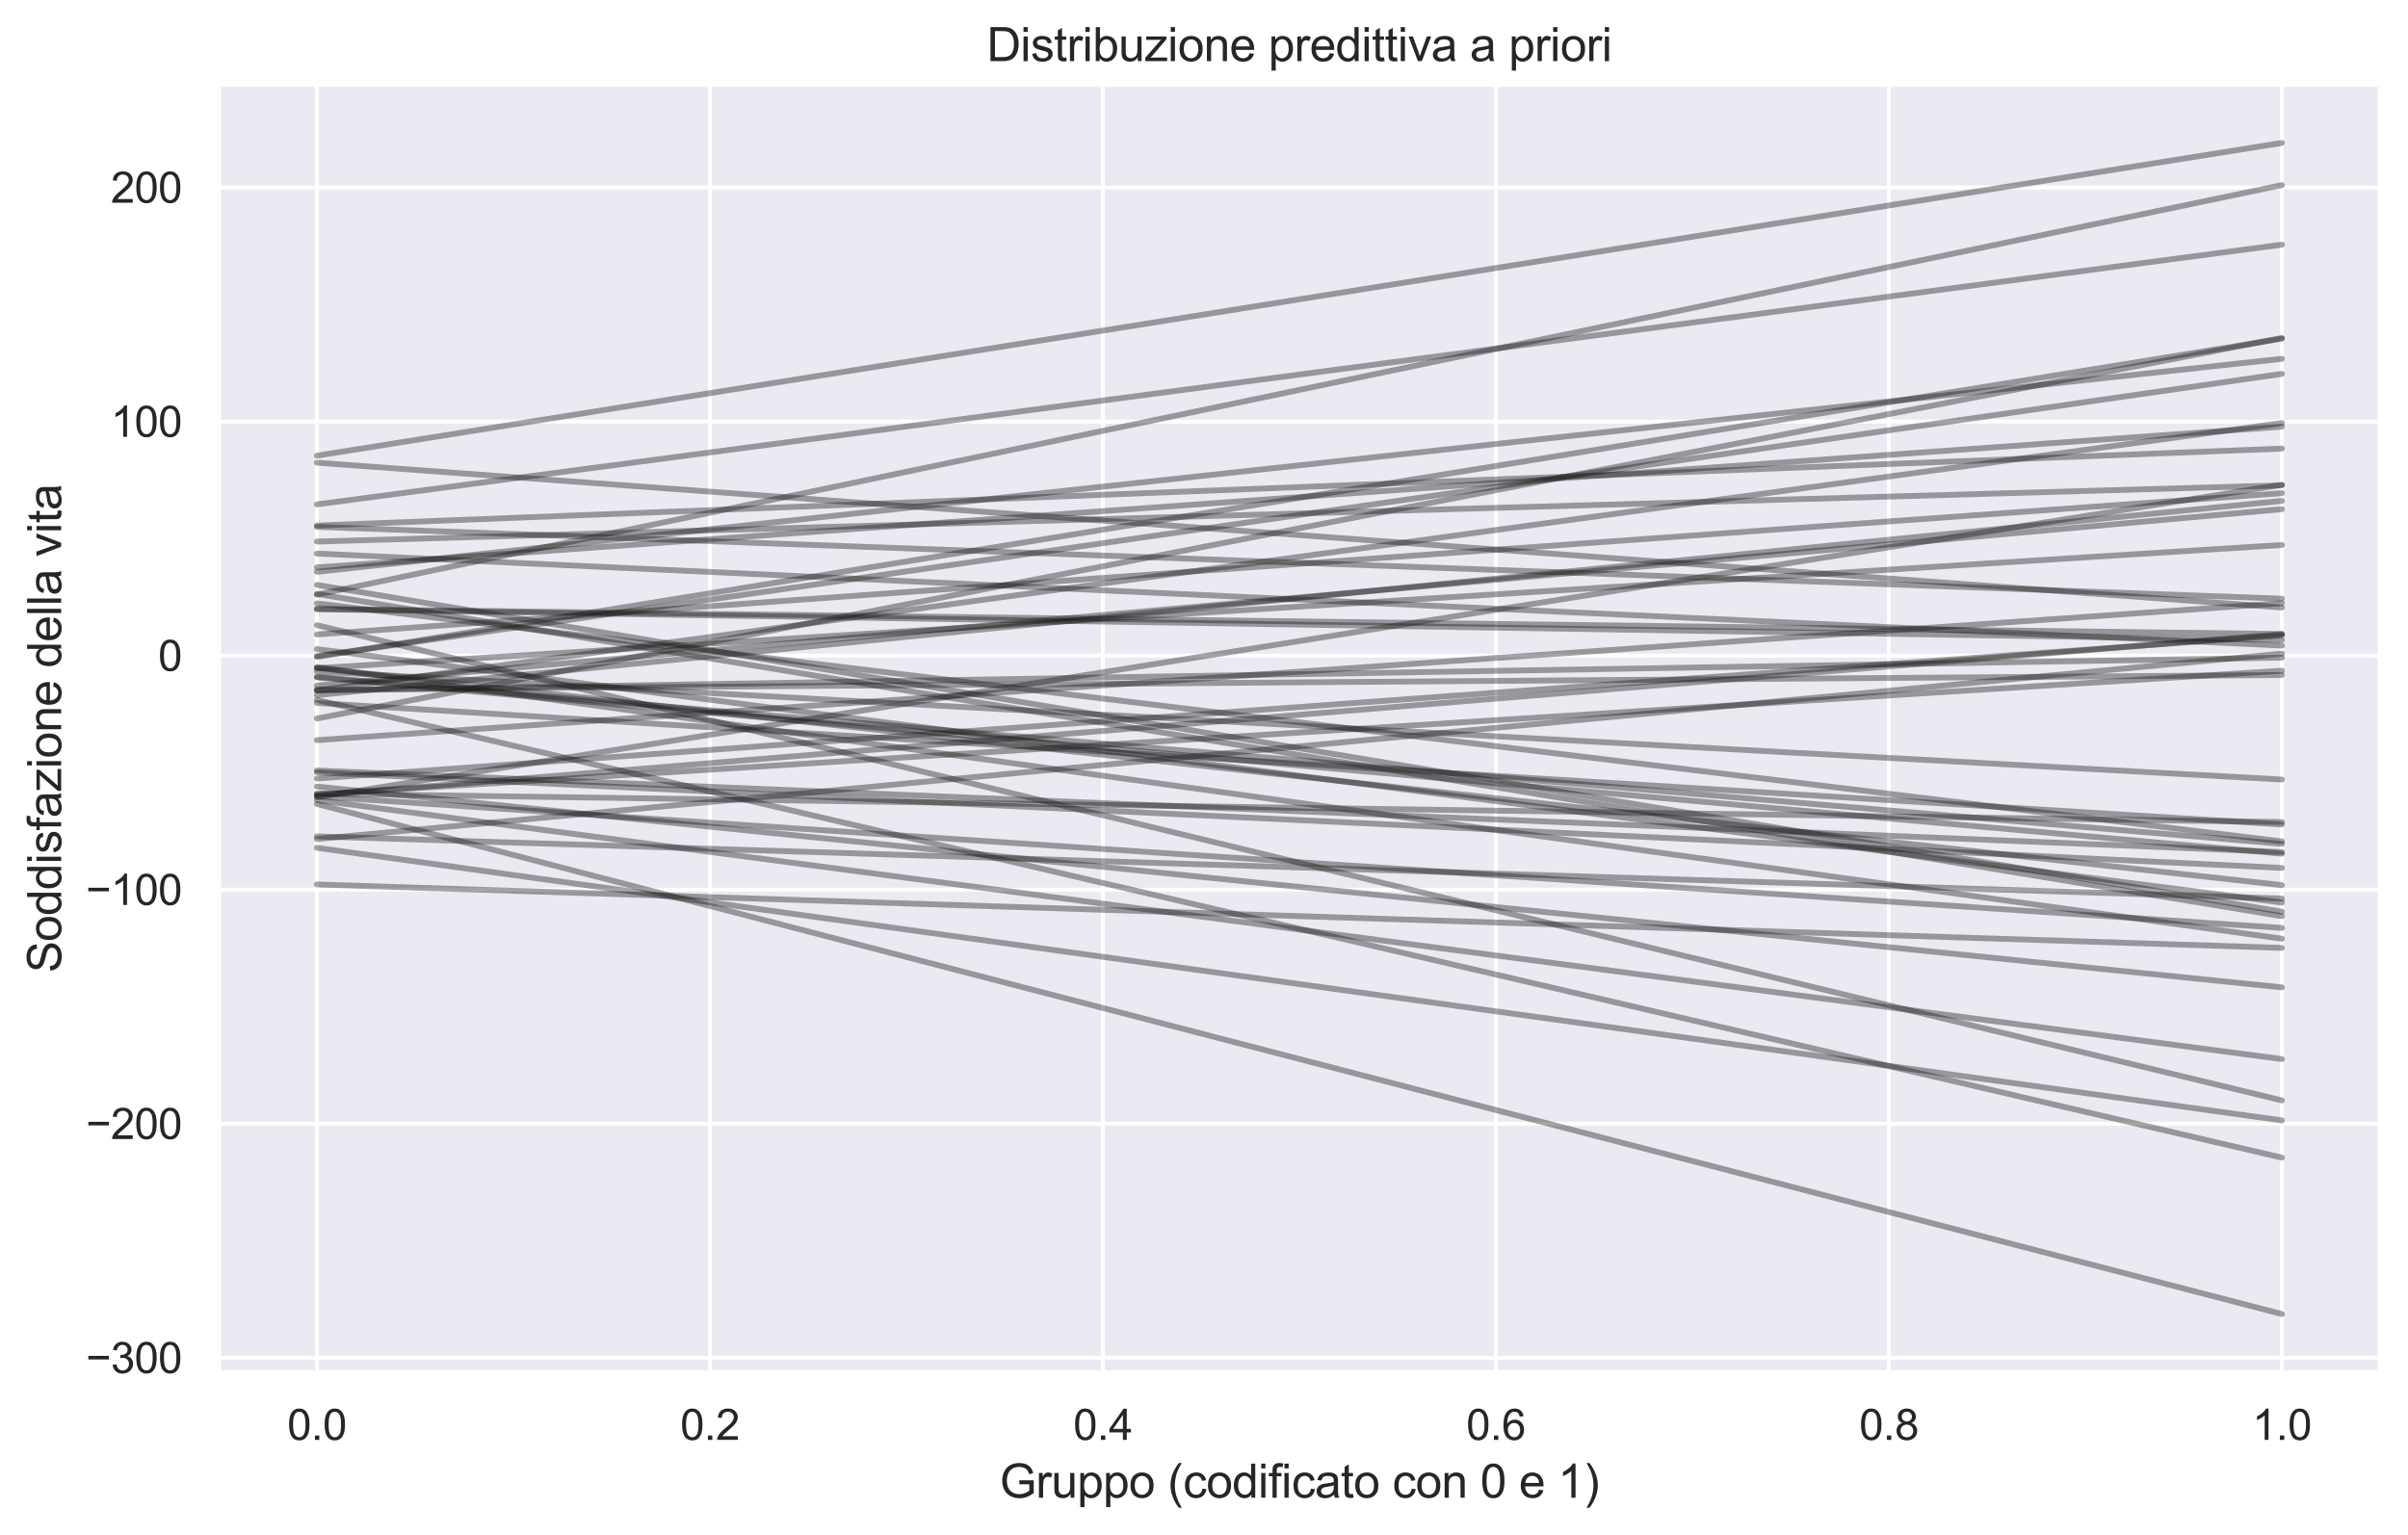 <?xml version="1.0" encoding="utf-8" standalone="no"?>
<!DOCTYPE svg PUBLIC "-//W3C//DTD SVG 1.1//EN"
  "http://www.w3.org/Graphics/SVG/1.1/DTD/svg11.dtd">
<svg xmlns:xlink="http://www.w3.org/1999/xlink" width="621.65pt" height="396.45pt" viewBox="0 0 621.65 396.45" xmlns="http://www.w3.org/2000/svg" version="1.1">
 <defs>
  <style type="text/css">*{stroke-linejoin: round; stroke-linecap: butt}</style>
 </defs>
 <g id="figure_1">
  <g id="patch_1">
   <path d="M 0 396.45 
L 621.65 396.45 
L 621.65 0 
L 0 0 
z
" style="fill: #ffffff"/>
  </g>
  <g id="axes_1">
   <g id="patch_2">
    <path d="M 56.45 354.429 
L 614.45 354.429 
L 614.45 21.789 
L 56.45 21.789 
z
" style="fill: #eaeaf2"/>
   </g>
   <g id="matplotlib.axis_1">
    <g id="xtick_1">
     <g id="line2d_1">
      <path d="M 81.814 354.429 
L 81.814 21.789 
" clip-path="url(#p43d6c608af)" style="fill: none; stroke: #ffffff; stroke-linecap: round"/>
     </g>
     <g id="text_1">
      <!-- 0.0 -->
      <g style="fill: #262626" transform="translate(74.169 371.803) scale(0.11 -0.11)">
       <defs>
        <path id="ArialMT-30" d="M 266 2259 
Q 266 3072 433 3567 
Q 600 4063 929 4331 
Q 1259 4600 1759 4600 
Q 2128 4600 2406 4451 
Q 2684 4303 2865 4023 
Q 3047 3744 3150 3342 
Q 3253 2941 3253 2259 
Q 3253 1453 3087 958 
Q 2922 463 2592 192 
Q 2263 -78 1759 -78 
Q 1097 -78 719 397 
Q 266 969 266 2259 
z
M 844 2259 
Q 844 1131 1108 757 
Q 1372 384 1759 384 
Q 2147 384 2411 759 
Q 2675 1134 2675 2259 
Q 2675 3391 2411 3762 
Q 2147 4134 1753 4134 
Q 1366 4134 1134 3806 
Q 844 3388 844 2259 
z
" transform="scale(0.016)"/>
        <path id="ArialMT-2e" d="M 581 0 
L 581 641 
L 1222 641 
L 1222 0 
L 581 0 
z
" transform="scale(0.016)"/>
       </defs>
       <use xlink:href="#ArialMT-30"/>
       <use xlink:href="#ArialMT-2e" x="55.615"/>
       <use xlink:href="#ArialMT-30" x="83.398"/>
      </g>
     </g>
    </g>
    <g id="xtick_2">
     <g id="line2d_2">
      <path d="M 183.268 354.429 
L 183.268 21.789 
" clip-path="url(#p43d6c608af)" style="fill: none; stroke: #ffffff; stroke-linecap: round"/>
     </g>
     <g id="text_2">
      <!-- 0.2 -->
      <g style="fill: #262626" transform="translate(175.623 371.803) scale(0.11 -0.11)">
       <defs>
        <path id="ArialMT-32" d="M 3222 541 
L 3222 0 
L 194 0 
Q 188 203 259 391 
Q 375 700 629 1000 
Q 884 1300 1366 1694 
Q 2113 2306 2375 2664 
Q 2638 3022 2638 3341 
Q 2638 3675 2398 3904 
Q 2159 4134 1775 4134 
Q 1369 4134 1125 3890 
Q 881 3647 878 3216 
L 300 3275 
Q 359 3922 746 4261 
Q 1134 4600 1788 4600 
Q 2447 4600 2831 4234 
Q 3216 3869 3216 3328 
Q 3216 3053 3103 2787 
Q 2991 2522 2730 2228 
Q 2469 1934 1863 1422 
Q 1356 997 1212 845 
Q 1069 694 975 541 
L 3222 541 
z
" transform="scale(0.016)"/>
       </defs>
       <use xlink:href="#ArialMT-30"/>
       <use xlink:href="#ArialMT-2e" x="55.615"/>
       <use xlink:href="#ArialMT-32" x="83.398"/>
      </g>
     </g>
    </g>
    <g id="xtick_3">
     <g id="line2d_3">
      <path d="M 284.723 354.429 
L 284.723 21.789 
" clip-path="url(#p43d6c608af)" style="fill: none; stroke: #ffffff; stroke-linecap: round"/>
     </g>
     <g id="text_3">
      <!-- 0.4 -->
      <g style="fill: #262626" transform="translate(277.078 371.803) scale(0.11 -0.11)">
       <defs>
        <path id="ArialMT-34" d="M 2069 0 
L 2069 1097 
L 81 1097 
L 81 1613 
L 2172 4581 
L 2631 4581 
L 2631 1613 
L 3250 1613 
L 3250 1097 
L 2631 1097 
L 2631 0 
L 2069 0 
z
M 2069 1613 
L 2069 3678 
L 634 1613 
L 2069 1613 
z
" transform="scale(0.016)"/>
       </defs>
       <use xlink:href="#ArialMT-30"/>
       <use xlink:href="#ArialMT-2e" x="55.615"/>
       <use xlink:href="#ArialMT-34" x="83.398"/>
      </g>
     </g>
    </g>
    <g id="xtick_4">
     <g id="line2d_4">
      <path d="M 386.177 354.429 
L 386.177 21.789 
" clip-path="url(#p43d6c608af)" style="fill: none; stroke: #ffffff; stroke-linecap: round"/>
     </g>
     <g id="text_4">
      <!-- 0.6 -->
      <g style="fill: #262626" transform="translate(378.532 371.803) scale(0.11 -0.11)">
       <defs>
        <path id="ArialMT-36" d="M 3184 3459 
L 2625 3416 
Q 2550 3747 2413 3897 
Q 2184 4138 1850 4138 
Q 1581 4138 1378 3988 
Q 1113 3794 959 3422 
Q 806 3050 800 2363 
Q 1003 2672 1297 2822 
Q 1591 2972 1913 2972 
Q 2475 2972 2870 2558 
Q 3266 2144 3266 1488 
Q 3266 1056 3080 686 
Q 2894 316 2569 119 
Q 2244 -78 1831 -78 
Q 1128 -78 684 439 
Q 241 956 241 2144 
Q 241 3472 731 4075 
Q 1159 4600 1884 4600 
Q 2425 4600 2770 4297 
Q 3116 3994 3184 3459 
z
M 888 1484 
Q 888 1194 1011 928 
Q 1134 663 1356 523 
Q 1578 384 1822 384 
Q 2178 384 2434 671 
Q 2691 959 2691 1453 
Q 2691 1928 2437 2201 
Q 2184 2475 1800 2475 
Q 1419 2475 1153 2201 
Q 888 1928 888 1484 
z
" transform="scale(0.016)"/>
       </defs>
       <use xlink:href="#ArialMT-30"/>
       <use xlink:href="#ArialMT-2e" x="55.615"/>
       <use xlink:href="#ArialMT-36" x="83.398"/>
      </g>
     </g>
    </g>
    <g id="xtick_5">
     <g id="line2d_5">
      <path d="M 487.632 354.429 
L 487.632 21.789 
" clip-path="url(#p43d6c608af)" style="fill: none; stroke: #ffffff; stroke-linecap: round"/>
     </g>
     <g id="text_5">
      <!-- 0.8 -->
      <g style="fill: #262626" transform="translate(479.987 371.803) scale(0.11 -0.11)">
       <defs>
        <path id="ArialMT-38" d="M 1131 2484 
Q 781 2613 612 2850 
Q 444 3088 444 3419 
Q 444 3919 803 4259 
Q 1163 4600 1759 4600 
Q 2359 4600 2725 4251 
Q 3091 3903 3091 3403 
Q 3091 3084 2923 2848 
Q 2756 2613 2416 2484 
Q 2838 2347 3058 2040 
Q 3278 1734 3278 1309 
Q 3278 722 2862 322 
Q 2447 -78 1769 -78 
Q 1091 -78 675 323 
Q 259 725 259 1325 
Q 259 1772 486 2073 
Q 713 2375 1131 2484 
z
M 1019 3438 
Q 1019 3113 1228 2906 
Q 1438 2700 1772 2700 
Q 2097 2700 2305 2904 
Q 2513 3109 2513 3406 
Q 2513 3716 2298 3927 
Q 2084 4138 1766 4138 
Q 1444 4138 1231 3931 
Q 1019 3725 1019 3438 
z
M 838 1322 
Q 838 1081 952 856 
Q 1066 631 1291 507 
Q 1516 384 1775 384 
Q 2178 384 2440 643 
Q 2703 903 2703 1303 
Q 2703 1709 2433 1975 
Q 2163 2241 1756 2241 
Q 1359 2241 1098 1978 
Q 838 1716 838 1322 
z
" transform="scale(0.016)"/>
       </defs>
       <use xlink:href="#ArialMT-30"/>
       <use xlink:href="#ArialMT-2e" x="55.615"/>
       <use xlink:href="#ArialMT-38" x="83.398"/>
      </g>
     </g>
    </g>
    <g id="xtick_6">
     <g id="line2d_6">
      <path d="M 589.087 354.429 
L 589.087 21.789 
" clip-path="url(#p43d6c608af)" style="fill: none; stroke: #ffffff; stroke-linecap: round"/>
     </g>
     <g id="text_6">
      <!-- 1.0 -->
      <g style="fill: #262626" transform="translate(581.442 371.803) scale(0.11 -0.11)">
       <defs>
        <path id="ArialMT-31" d="M 2384 0 
L 1822 0 
L 1822 3584 
Q 1619 3391 1289 3197 
Q 959 3003 697 2906 
L 697 3450 
Q 1169 3672 1522 3987 
Q 1875 4303 2022 4600 
L 2384 4600 
L 2384 0 
z
" transform="scale(0.016)"/>
       </defs>
       <use xlink:href="#ArialMT-31"/>
       <use xlink:href="#ArialMT-2e" x="55.615"/>
       <use xlink:href="#ArialMT-30" x="83.398"/>
      </g>
     </g>
    </g>
    <g id="text_7">
     <!-- Gruppo (codificato con 0 e 1) -->
     <g style="fill: #262626" transform="translate(258.08 386.725) scale(0.12 -0.12)">
      <defs>
       <path id="ArialMT-47" d="M 2638 1797 
L 2638 2334 
L 4578 2338 
L 4578 638 
Q 4131 281 3656 101 
Q 3181 -78 2681 -78 
Q 2006 -78 1454 211 
Q 903 500 622 1047 
Q 341 1594 341 2269 
Q 341 2938 620 3517 
Q 900 4097 1425 4378 
Q 1950 4659 2634 4659 
Q 3131 4659 3532 4498 
Q 3934 4338 4162 4050 
Q 4391 3763 4509 3300 
L 3963 3150 
Q 3859 3500 3706 3700 
Q 3553 3900 3268 4020 
Q 2984 4141 2638 4141 
Q 2222 4141 1919 4014 
Q 1616 3888 1430 3681 
Q 1244 3475 1141 3228 
Q 966 2803 966 2306 
Q 966 1694 1177 1281 
Q 1388 869 1791 669 
Q 2194 469 2647 469 
Q 3041 469 3416 620 
Q 3791 772 3984 944 
L 3984 1797 
L 2638 1797 
z
" transform="scale(0.016)"/>
       <path id="ArialMT-72" d="M 416 0 
L 416 3319 
L 922 3319 
L 922 2816 
Q 1116 3169 1280 3281 
Q 1444 3394 1641 3394 
Q 1925 3394 2219 3213 
L 2025 2691 
Q 1819 2813 1613 2813 
Q 1428 2813 1281 2702 
Q 1134 2591 1072 2394 
Q 978 2094 978 1738 
L 978 0 
L 416 0 
z
" transform="scale(0.016)"/>
       <path id="ArialMT-75" d="M 2597 0 
L 2597 488 
Q 2209 -75 1544 -75 
Q 1250 -75 995 37 
Q 741 150 617 320 
Q 494 491 444 738 
Q 409 903 409 1263 
L 409 3319 
L 972 3319 
L 972 1478 
Q 972 1038 1006 884 
Q 1059 663 1231 536 
Q 1403 409 1656 409 
Q 1909 409 2131 539 
Q 2353 669 2445 892 
Q 2538 1116 2538 1541 
L 2538 3319 
L 3100 3319 
L 3100 0 
L 2597 0 
z
" transform="scale(0.016)"/>
       <path id="ArialMT-70" d="M 422 -1272 
L 422 3319 
L 934 3319 
L 934 2888 
Q 1116 3141 1344 3267 
Q 1572 3394 1897 3394 
Q 2322 3394 2647 3175 
Q 2972 2956 3137 2557 
Q 3303 2159 3303 1684 
Q 3303 1175 3120 767 
Q 2938 359 2589 142 
Q 2241 -75 1856 -75 
Q 1575 -75 1351 44 
Q 1128 163 984 344 
L 984 -1272 
L 422 -1272 
z
M 931 1641 
Q 931 1000 1190 694 
Q 1450 388 1819 388 
Q 2194 388 2461 705 
Q 2728 1022 2728 1688 
Q 2728 2322 2467 2637 
Q 2206 2953 1844 2953 
Q 1484 2953 1207 2617 
Q 931 2281 931 1641 
z
" transform="scale(0.016)"/>
       <path id="ArialMT-6f" d="M 213 1659 
Q 213 2581 725 3025 
Q 1153 3394 1769 3394 
Q 2453 3394 2887 2945 
Q 3322 2497 3322 1706 
Q 3322 1066 3130 698 
Q 2938 331 2570 128 
Q 2203 -75 1769 -75 
Q 1072 -75 642 372 
Q 213 819 213 1659 
z
M 791 1659 
Q 791 1022 1069 705 
Q 1347 388 1769 388 
Q 2188 388 2466 706 
Q 2744 1025 2744 1678 
Q 2744 2294 2464 2611 
Q 2184 2928 1769 2928 
Q 1347 2928 1069 2612 
Q 791 2297 791 1659 
z
" transform="scale(0.016)"/>
       <path id="ArialMT-20" transform="scale(0.016)"/>
       <path id="ArialMT-28" d="M 1497 -1347 
Q 1031 -759 709 28 
Q 388 816 388 1659 
Q 388 2403 628 3084 
Q 909 3875 1497 4659 
L 1900 4659 
Q 1522 4009 1400 3731 
Q 1209 3300 1100 2831 
Q 966 2247 966 1656 
Q 966 153 1900 -1347 
L 1497 -1347 
z
" transform="scale(0.016)"/>
       <path id="ArialMT-63" d="M 2588 1216 
L 3141 1144 
Q 3050 572 2676 248 
Q 2303 -75 1759 -75 
Q 1078 -75 664 370 
Q 250 816 250 1647 
Q 250 2184 428 2587 
Q 606 2991 970 3192 
Q 1334 3394 1763 3394 
Q 2303 3394 2647 3120 
Q 2991 2847 3088 2344 
L 2541 2259 
Q 2463 2594 2264 2762 
Q 2066 2931 1784 2931 
Q 1359 2931 1093 2626 
Q 828 2322 828 1663 
Q 828 994 1084 691 
Q 1341 388 1753 388 
Q 2084 388 2306 591 
Q 2528 794 2588 1216 
z
" transform="scale(0.016)"/>
       <path id="ArialMT-64" d="M 2575 0 
L 2575 419 
Q 2259 -75 1647 -75 
Q 1250 -75 917 144 
Q 584 363 401 755 
Q 219 1147 219 1656 
Q 219 2153 384 2558 
Q 550 2963 881 3178 
Q 1213 3394 1622 3394 
Q 1922 3394 2156 3267 
Q 2391 3141 2538 2938 
L 2538 4581 
L 3097 4581 
L 3097 0 
L 2575 0 
z
M 797 1656 
Q 797 1019 1065 703 
Q 1334 388 1700 388 
Q 2069 388 2326 689 
Q 2584 991 2584 1609 
Q 2584 2291 2321 2609 
Q 2059 2928 1675 2928 
Q 1300 2928 1048 2622 
Q 797 2316 797 1656 
z
" transform="scale(0.016)"/>
       <path id="ArialMT-69" d="M 425 3934 
L 425 4581 
L 988 4581 
L 988 3934 
L 425 3934 
z
M 425 0 
L 425 3319 
L 988 3319 
L 988 0 
L 425 0 
z
" transform="scale(0.016)"/>
       <path id="ArialMT-66" d="M 556 0 
L 556 2881 
L 59 2881 
L 59 3319 
L 556 3319 
L 556 3672 
Q 556 4006 616 4169 
Q 697 4388 901 4523 
Q 1106 4659 1475 4659 
Q 1713 4659 2000 4603 
L 1916 4113 
Q 1741 4144 1584 4144 
Q 1328 4144 1222 4034 
Q 1116 3925 1116 3625 
L 1116 3319 
L 1763 3319 
L 1763 2881 
L 1116 2881 
L 1116 0 
L 556 0 
z
" transform="scale(0.016)"/>
       <path id="ArialMT-61" d="M 2588 409 
Q 2275 144 1986 34 
Q 1697 -75 1366 -75 
Q 819 -75 525 192 
Q 231 459 231 875 
Q 231 1119 342 1320 
Q 453 1522 633 1644 
Q 813 1766 1038 1828 
Q 1203 1872 1538 1913 
Q 2219 1994 2541 2106 
Q 2544 2222 2544 2253 
Q 2544 2597 2384 2738 
Q 2169 2928 1744 2928 
Q 1347 2928 1158 2789 
Q 969 2650 878 2297 
L 328 2372 
Q 403 2725 575 2942 
Q 747 3159 1072 3276 
Q 1397 3394 1825 3394 
Q 2250 3394 2515 3294 
Q 2781 3194 2906 3042 
Q 3031 2891 3081 2659 
Q 3109 2516 3109 2141 
L 3109 1391 
Q 3109 606 3145 398 
Q 3181 191 3288 0 
L 2700 0 
Q 2613 175 2588 409 
z
M 2541 1666 
Q 2234 1541 1622 1453 
Q 1275 1403 1131 1340 
Q 988 1278 909 1158 
Q 831 1038 831 891 
Q 831 666 1001 516 
Q 1172 366 1500 366 
Q 1825 366 2078 508 
Q 2331 650 2450 897 
Q 2541 1088 2541 1459 
L 2541 1666 
z
" transform="scale(0.016)"/>
       <path id="ArialMT-74" d="M 1650 503 
L 1731 6 
Q 1494 -44 1306 -44 
Q 1000 -44 831 53 
Q 663 150 594 308 
Q 525 466 525 972 
L 525 2881 
L 113 2881 
L 113 3319 
L 525 3319 
L 525 4141 
L 1084 4478 
L 1084 3319 
L 1650 3319 
L 1650 2881 
L 1084 2881 
L 1084 941 
Q 1084 700 1114 631 
Q 1144 563 1211 522 
Q 1278 481 1403 481 
Q 1497 481 1650 503 
z
" transform="scale(0.016)"/>
       <path id="ArialMT-6e" d="M 422 0 
L 422 3319 
L 928 3319 
L 928 2847 
Q 1294 3394 1984 3394 
Q 2284 3394 2536 3286 
Q 2788 3178 2913 3003 
Q 3038 2828 3088 2588 
Q 3119 2431 3119 2041 
L 3119 0 
L 2556 0 
L 2556 2019 
Q 2556 2363 2490 2533 
Q 2425 2703 2258 2804 
Q 2091 2906 1866 2906 
Q 1506 2906 1245 2678 
Q 984 2450 984 1813 
L 984 0 
L 422 0 
z
" transform="scale(0.016)"/>
       <path id="ArialMT-65" d="M 2694 1069 
L 3275 997 
Q 3138 488 2766 206 
Q 2394 -75 1816 -75 
Q 1088 -75 661 373 
Q 234 822 234 1631 
Q 234 2469 665 2931 
Q 1097 3394 1784 3394 
Q 2450 3394 2872 2941 
Q 3294 2488 3294 1666 
Q 3294 1616 3291 1516 
L 816 1516 
Q 847 969 1125 678 
Q 1403 388 1819 388 
Q 2128 388 2347 550 
Q 2566 713 2694 1069 
z
M 847 1978 
L 2700 1978 
Q 2663 2397 2488 2606 
Q 2219 2931 1791 2931 
Q 1403 2931 1139 2672 
Q 875 2413 847 1978 
z
" transform="scale(0.016)"/>
       <path id="ArialMT-29" d="M 791 -1347 
L 388 -1347 
Q 1322 153 1322 1656 
Q 1322 2244 1188 2822 
Q 1081 3291 891 3722 
Q 769 4003 388 4659 
L 791 4659 
Q 1378 3875 1659 3084 
Q 1900 2403 1900 1659 
Q 1900 816 1576 28 
Q 1253 -759 791 -1347 
z
" transform="scale(0.016)"/>
      </defs>
      <use xlink:href="#ArialMT-47"/>
      <use xlink:href="#ArialMT-72" x="77.783"/>
      <use xlink:href="#ArialMT-75" x="111.084"/>
      <use xlink:href="#ArialMT-70" x="166.699"/>
      <use xlink:href="#ArialMT-70" x="222.314"/>
      <use xlink:href="#ArialMT-6f" x="277.93"/>
      <use xlink:href="#ArialMT-20" x="333.545"/>
      <use xlink:href="#ArialMT-28" x="361.328"/>
      <use xlink:href="#ArialMT-63" x="394.629"/>
      <use xlink:href="#ArialMT-6f" x="444.629"/>
      <use xlink:href="#ArialMT-64" x="500.244"/>
      <use xlink:href="#ArialMT-69" x="555.859"/>
      <use xlink:href="#ArialMT-66" x="578.076"/>
      <use xlink:href="#ArialMT-69" x="605.859"/>
      <use xlink:href="#ArialMT-63" x="628.076"/>
      <use xlink:href="#ArialMT-61" x="678.076"/>
      <use xlink:href="#ArialMT-74" x="733.691"/>
      <use xlink:href="#ArialMT-6f" x="761.475"/>
      <use xlink:href="#ArialMT-20" x="817.09"/>
      <use xlink:href="#ArialMT-63" x="844.873"/>
      <use xlink:href="#ArialMT-6f" x="894.873"/>
      <use xlink:href="#ArialMT-6e" x="950.488"/>
      <use xlink:href="#ArialMT-20" x="1006.104"/>
      <use xlink:href="#ArialMT-30" x="1033.887"/>
      <use xlink:href="#ArialMT-20" x="1089.502"/>
      <use xlink:href="#ArialMT-65" x="1117.285"/>
      <use xlink:href="#ArialMT-20" x="1172.9"/>
      <use xlink:href="#ArialMT-31" x="1200.684"/>
      <use xlink:href="#ArialMT-29" x="1256.299"/>
     </g>
    </g>
   </g>
   <g id="matplotlib.axis_2">
    <g id="ytick_1">
     <g id="line2d_7">
      <path d="M 56.45 350.612 
L 614.45 350.612 
" clip-path="url(#p43d6c608af)" style="fill: none; stroke: #ffffff; stroke-linecap: round"/>
     </g>
     <g id="text_8">
      <!-- −300 -->
      <g style="fill: #262626" transform="translate(22.174 354.549) scale(0.11 -0.11)">
       <defs>
        <path id="ArialMT-2212" d="M 3381 1997 
L 356 1997 
L 356 2522 
L 3381 2522 
L 3381 1997 
z
" transform="scale(0.016)"/>
        <path id="ArialMT-33" d="M 269 1209 
L 831 1284 
Q 928 806 1161 595 
Q 1394 384 1728 384 
Q 2125 384 2398 659 
Q 2672 934 2672 1341 
Q 2672 1728 2419 1979 
Q 2166 2231 1775 2231 
Q 1616 2231 1378 2169 
L 1441 2663 
Q 1497 2656 1531 2656 
Q 1891 2656 2178 2843 
Q 2466 3031 2466 3422 
Q 2466 3731 2256 3934 
Q 2047 4138 1716 4138 
Q 1388 4138 1169 3931 
Q 950 3725 888 3313 
L 325 3413 
Q 428 3978 793 4289 
Q 1159 4600 1703 4600 
Q 2078 4600 2393 4439 
Q 2709 4278 2876 4000 
Q 3044 3722 3044 3409 
Q 3044 3113 2884 2869 
Q 2725 2625 2413 2481 
Q 2819 2388 3044 2092 
Q 3269 1797 3269 1353 
Q 3269 753 2831 336 
Q 2394 -81 1725 -81 
Q 1122 -81 723 278 
Q 325 638 269 1209 
z
" transform="scale(0.016)"/>
       </defs>
       <use xlink:href="#ArialMT-2212"/>
       <use xlink:href="#ArialMT-33" x="58.398"/>
       <use xlink:href="#ArialMT-30" x="114.014"/>
       <use xlink:href="#ArialMT-30" x="169.629"/>
      </g>
     </g>
    </g>
    <g id="ytick_2">
     <g id="line2d_8">
      <path d="M 56.45 290.172 
L 614.45 290.172 
" clip-path="url(#p43d6c608af)" style="fill: none; stroke: #ffffff; stroke-linecap: round"/>
     </g>
     <g id="text_9">
      <!-- −200 -->
      <g style="fill: #262626" transform="translate(22.174 294.109) scale(0.11 -0.11)">
       <use xlink:href="#ArialMT-2212"/>
       <use xlink:href="#ArialMT-32" x="58.398"/>
       <use xlink:href="#ArialMT-30" x="114.014"/>
       <use xlink:href="#ArialMT-30" x="169.629"/>
      </g>
     </g>
    </g>
    <g id="ytick_3">
     <g id="line2d_9">
      <path d="M 56.45 229.732 
L 614.45 229.732 
" clip-path="url(#p43d6c608af)" style="fill: none; stroke: #ffffff; stroke-linecap: round"/>
     </g>
     <g id="text_10">
      <!-- −100 -->
      <g style="fill: #262626" transform="translate(22.174 233.669) scale(0.11 -0.11)">
       <use xlink:href="#ArialMT-2212"/>
       <use xlink:href="#ArialMT-31" x="58.398"/>
       <use xlink:href="#ArialMT-30" x="114.014"/>
       <use xlink:href="#ArialMT-30" x="169.629"/>
      </g>
     </g>
    </g>
    <g id="ytick_4">
     <g id="line2d_10">
      <path d="M 56.45 169.292 
L 614.45 169.292 
" clip-path="url(#p43d6c608af)" style="fill: none; stroke: #ffffff; stroke-linecap: round"/>
     </g>
     <g id="text_11">
      <!-- 0 -->
      <g style="fill: #262626" transform="translate(40.833 173.229) scale(0.11 -0.11)">
       <use xlink:href="#ArialMT-30"/>
      </g>
     </g>
    </g>
    <g id="ytick_5">
     <g id="line2d_11">
      <path d="M 56.45 108.853 
L 614.45 108.853 
" clip-path="url(#p43d6c608af)" style="fill: none; stroke: #ffffff; stroke-linecap: round"/>
     </g>
     <g id="text_12">
      <!-- 100 -->
      <g style="fill: #262626" transform="translate(28.599 112.789) scale(0.11 -0.11)">
       <use xlink:href="#ArialMT-31"/>
       <use xlink:href="#ArialMT-30" x="55.615"/>
       <use xlink:href="#ArialMT-30" x="111.23"/>
      </g>
     </g>
    </g>
    <g id="ytick_6">
     <g id="line2d_12">
      <path d="M 56.45 48.413 
L 614.45 48.413 
" clip-path="url(#p43d6c608af)" style="fill: none; stroke: #ffffff; stroke-linecap: round"/>
     </g>
     <g id="text_13">
      <!-- 200 -->
      <g style="fill: #262626" transform="translate(28.599 52.349) scale(0.11 -0.11)">
       <use xlink:href="#ArialMT-32"/>
       <use xlink:href="#ArialMT-30" x="55.615"/>
       <use xlink:href="#ArialMT-30" x="111.23"/>
      </g>
     </g>
    </g>
    <g id="text_14">
     <!-- Soddisfazione della vita -->
     <g style="fill: #262626" transform="translate(15.789 251.147) rotate(-90) scale(0.12 -0.12)">
      <defs>
       <path id="ArialMT-53" d="M 288 1472 
L 859 1522 
Q 900 1178 1048 958 
Q 1197 738 1509 602 
Q 1822 466 2213 466 
Q 2559 466 2825 569 
Q 3091 672 3220 851 
Q 3350 1031 3350 1244 
Q 3350 1459 3225 1620 
Q 3100 1781 2813 1891 
Q 2628 1963 1997 2114 
Q 1366 2266 1113 2400 
Q 784 2572 623 2826 
Q 463 3081 463 3397 
Q 463 3744 659 4045 
Q 856 4347 1234 4503 
Q 1613 4659 2075 4659 
Q 2584 4659 2973 4495 
Q 3363 4331 3572 4012 
Q 3781 3694 3797 3291 
L 3216 3247 
Q 3169 3681 2898 3903 
Q 2628 4125 2100 4125 
Q 1550 4125 1298 3923 
Q 1047 3722 1047 3438 
Q 1047 3191 1225 3031 
Q 1400 2872 2139 2705 
Q 2878 2538 3153 2413 
Q 3553 2228 3743 1945 
Q 3934 1663 3934 1294 
Q 3934 928 3725 604 
Q 3516 281 3123 101 
Q 2731 -78 2241 -78 
Q 1619 -78 1198 103 
Q 778 284 539 648 
Q 300 1013 288 1472 
z
" transform="scale(0.016)"/>
       <path id="ArialMT-73" d="M 197 991 
L 753 1078 
Q 800 744 1014 566 
Q 1228 388 1613 388 
Q 2000 388 2187 545 
Q 2375 703 2375 916 
Q 2375 1106 2209 1216 
Q 2094 1291 1634 1406 
Q 1016 1563 777 1677 
Q 538 1791 414 1992 
Q 291 2194 291 2438 
Q 291 2659 392 2848 
Q 494 3038 669 3163 
Q 800 3259 1026 3326 
Q 1253 3394 1513 3394 
Q 1903 3394 2198 3281 
Q 2494 3169 2634 2976 
Q 2775 2784 2828 2463 
L 2278 2388 
Q 2241 2644 2061 2787 
Q 1881 2931 1553 2931 
Q 1166 2931 1000 2803 
Q 834 2675 834 2503 
Q 834 2394 903 2306 
Q 972 2216 1119 2156 
Q 1203 2125 1616 2013 
Q 2213 1853 2448 1751 
Q 2684 1650 2818 1456 
Q 2953 1263 2953 975 
Q 2953 694 2789 445 
Q 2625 197 2315 61 
Q 2006 -75 1616 -75 
Q 969 -75 630 194 
Q 291 463 197 991 
z
" transform="scale(0.016)"/>
       <path id="ArialMT-7a" d="M 125 0 
L 125 456 
L 2238 2881 
Q 1878 2863 1603 2863 
L 250 2863 
L 250 3319 
L 2963 3319 
L 2963 2947 
L 1166 841 
L 819 456 
Q 1197 484 1528 484 
L 3063 484 
L 3063 0 
L 125 0 
z
" transform="scale(0.016)"/>
       <path id="ArialMT-6c" d="M 409 0 
L 409 4581 
L 972 4581 
L 972 0 
L 409 0 
z
" transform="scale(0.016)"/>
       <path id="ArialMT-76" d="M 1344 0 
L 81 3319 
L 675 3319 
L 1388 1331 
Q 1503 1009 1600 663 
Q 1675 925 1809 1294 
L 2547 3319 
L 3125 3319 
L 1869 0 
L 1344 0 
z
" transform="scale(0.016)"/>
      </defs>
      <use xlink:href="#ArialMT-53"/>
      <use xlink:href="#ArialMT-6f" x="66.699"/>
      <use xlink:href="#ArialMT-64" x="122.314"/>
      <use xlink:href="#ArialMT-64" x="177.93"/>
      <use xlink:href="#ArialMT-69" x="233.545"/>
      <use xlink:href="#ArialMT-73" x="255.762"/>
      <use xlink:href="#ArialMT-66" x="305.762"/>
      <use xlink:href="#ArialMT-61" x="333.545"/>
      <use xlink:href="#ArialMT-7a" x="389.16"/>
      <use xlink:href="#ArialMT-69" x="439.16"/>
      <use xlink:href="#ArialMT-6f" x="461.377"/>
      <use xlink:href="#ArialMT-6e" x="516.992"/>
      <use xlink:href="#ArialMT-65" x="572.607"/>
      <use xlink:href="#ArialMT-20" x="628.223"/>
      <use xlink:href="#ArialMT-64" x="656.006"/>
      <use xlink:href="#ArialMT-65" x="711.621"/>
      <use xlink:href="#ArialMT-6c" x="767.236"/>
      <use xlink:href="#ArialMT-6c" x="789.453"/>
      <use xlink:href="#ArialMT-61" x="811.67"/>
      <use xlink:href="#ArialMT-20" x="867.285"/>
      <use xlink:href="#ArialMT-76" x="895.068"/>
      <use xlink:href="#ArialMT-69" x="945.068"/>
      <use xlink:href="#ArialMT-74" x="967.285"/>
      <use xlink:href="#ArialMT-61" x="995.068"/>
     </g>
    </g>
   </g>
   <g id="line2d_13">
    <path d="M 81.814 135.704 
L 132.541 133.718 
L 183.268 131.731 
L 233.996 129.745 
L 284.723 127.759 
L 335.45 125.772 
L 386.177 123.786 
L 436.905 121.799 
L 487.632 119.813 
L 538.359 117.826 
L 589.087 115.84 
" clip-path="url(#p43d6c608af)" style="fill: none; stroke: #1a1a1a; stroke-opacity: 0.4; stroke-width: 1.5; stroke-linecap: round"/>
   </g>
   <g id="line2d_14">
    <path d="M 81.814 199.435 
L 132.541 201.902 
L 183.268 204.37 
L 233.996 206.837 
L 284.723 209.304 
L 335.45 211.771 
L 386.177 214.239 
L 436.905 216.706 
L 487.632 219.173 
L 538.359 221.64 
L 589.087 224.108 
" clip-path="url(#p43d6c608af)" style="fill: none; stroke: #1a1a1a; stroke-opacity: 0.4; stroke-width: 1.5; stroke-linecap: round"/>
   </g>
   <g id="line2d_15">
    <path d="M 81.814 147.659 
L 132.541 142.158 
L 183.268 136.657 
L 233.996 131.156 
L 284.723 125.655 
L 335.45 120.154 
L 386.177 114.653 
L 436.905 109.152 
L 487.632 103.651 
L 538.359 98.15 
L 589.087 92.649 
" clip-path="url(#p43d6c608af)" style="fill: none; stroke: #1a1a1a; stroke-opacity: 0.4; stroke-width: 1.5; stroke-linecap: round"/>
   </g>
   <g id="line2d_16">
    <path d="M 81.814 136.036 
L 132.541 137.891 
L 183.268 139.747 
L 233.996 141.602 
L 284.723 143.457 
L 335.45 145.312 
L 386.177 147.167 
L 436.905 149.022 
L 487.632 150.878 
L 538.359 152.733 
L 589.087 154.588 
" clip-path="url(#p43d6c608af)" style="fill: none; stroke: #1a1a1a; stroke-opacity: 0.4; stroke-width: 1.5; stroke-linecap: round"/>
   </g>
   <g id="line2d_17">
    <path d="M 81.814 218.922 
L 132.541 225.96 
L 183.268 232.998 
L 233.996 240.036 
L 284.723 247.074 
L 335.45 254.112 
L 386.177 261.15 
L 436.905 268.188 
L 487.632 275.226 
L 538.359 282.265 
L 589.087 289.303 
" clip-path="url(#p43d6c608af)" style="fill: none; stroke: #1a1a1a; stroke-opacity: 0.4; stroke-width: 1.5; stroke-linecap: round"/>
   </g>
   <g id="line2d_18">
    <path d="M 81.814 216.66 
L 132.541 211.872 
L 183.268 207.085 
L 233.996 202.298 
L 284.723 197.511 
L 335.45 192.724 
L 386.177 187.936 
L 436.905 183.149 
L 487.632 178.362 
L 538.359 173.575 
L 589.087 168.787 
" clip-path="url(#p43d6c608af)" style="fill: none; stroke: #1a1a1a; stroke-opacity: 0.4; stroke-width: 1.5; stroke-linecap: round"/>
   </g>
   <g id="line2d_19">
    <path d="M 81.814 119.47 
L 132.541 123.21 
L 183.268 126.95 
L 233.996 130.69 
L 284.723 134.43 
L 335.45 138.17 
L 386.177 141.91 
L 436.905 145.65 
L 487.632 149.39 
L 538.359 153.13 
L 589.087 156.87 
" clip-path="url(#p43d6c608af)" style="fill: none; stroke: #1a1a1a; stroke-opacity: 0.4; stroke-width: 1.5; stroke-linecap: round"/>
   </g>
   <g id="line2d_20">
    <path d="M 81.814 157.21 
L 132.541 157.859 
L 183.268 158.509 
L 233.996 159.159 
L 284.723 159.809 
L 335.45 160.459 
L 386.177 161.109 
L 436.905 161.758 
L 487.632 162.408 
L 538.359 163.058 
L 589.087 163.708 
" clip-path="url(#p43d6c608af)" style="fill: none; stroke: #1a1a1a; stroke-opacity: 0.4; stroke-width: 1.5; stroke-linecap: round"/>
   </g>
   <g id="line2d_21">
    <path d="M 81.814 174.919 
L 132.541 179.471 
L 183.268 184.023 
L 233.996 188.576 
L 284.723 193.128 
L 335.45 197.68 
L 386.177 202.232 
L 436.905 206.784 
L 487.632 211.336 
L 538.359 215.888 
L 589.087 220.44 
" clip-path="url(#p43d6c608af)" style="fill: none; stroke: #1a1a1a; stroke-opacity: 0.4; stroke-width: 1.5; stroke-linecap: round"/>
   </g>
   <g id="line2d_22">
    <path d="M 81.814 204.923 
L 132.541 205.657 
L 183.268 206.391 
L 233.996 207.125 
L 284.723 207.859 
L 335.45 208.593 
L 386.177 209.327 
L 436.905 210.06 
L 487.632 210.794 
L 538.359 211.528 
L 589.087 212.262 
" clip-path="url(#p43d6c608af)" style="fill: none; stroke: #1a1a1a; stroke-opacity: 0.4; stroke-width: 1.5; stroke-linecap: round"/>
   </g>
   <g id="line2d_23">
    <path d="M 81.814 169.398 
L 132.541 162.112 
L 183.268 154.827 
L 233.996 147.541 
L 284.723 140.255 
L 335.45 132.969 
L 386.177 125.684 
L 436.905 118.398 
L 487.632 111.112 
L 538.359 103.826 
L 589.087 96.54 
" clip-path="url(#p43d6c608af)" style="fill: none; stroke: #1a1a1a; stroke-opacity: 0.4; stroke-width: 1.5; stroke-linecap: round"/>
   </g>
   <g id="line2d_24">
    <path d="M 81.814 157.316 
L 132.541 158.109 
L 183.268 158.903 
L 233.996 159.696 
L 284.723 160.49 
L 335.45 161.283 
L 386.177 162.076 
L 436.905 162.87 
L 487.632 163.663 
L 538.359 164.456 
L 589.087 165.25 
" clip-path="url(#p43d6c608af)" style="fill: none; stroke: #1a1a1a; stroke-opacity: 0.4; stroke-width: 1.5; stroke-linecap: round"/>
   </g>
   <g id="line2d_25">
    <path d="M 81.814 153.37 
L 132.541 161.689 
L 183.268 170.009 
L 233.996 178.329 
L 284.723 186.648 
L 335.45 194.968 
L 386.177 203.288 
L 436.905 211.608 
L 487.632 219.927 
L 538.359 228.247 
L 589.087 236.567 
" clip-path="url(#p43d6c608af)" style="fill: none; stroke: #1a1a1a; stroke-opacity: 0.4; stroke-width: 1.5; stroke-linecap: round"/>
   </g>
   <g id="line2d_26">
    <path d="M 81.814 172.547 
L 132.541 169.365 
L 183.268 166.183 
L 233.996 163.001 
L 284.723 159.819 
L 335.45 156.638 
L 386.177 153.456 
L 436.905 150.274 
L 487.632 147.092 
L 538.359 143.91 
L 589.087 140.728 
" clip-path="url(#p43d6c608af)" style="fill: none; stroke: #1a1a1a; stroke-opacity: 0.4; stroke-width: 1.5; stroke-linecap: round"/>
   </g>
   <g id="line2d_27">
    <path d="M 81.814 161.427 
L 132.541 173.698 
L 183.268 185.97 
L 233.996 198.242 
L 284.723 210.514 
L 335.45 222.786 
L 386.177 235.057 
L 436.905 247.329 
L 487.632 259.601 
L 538.359 271.873 
L 589.087 284.145 
" clip-path="url(#p43d6c608af)" style="fill: none; stroke: #1a1a1a; stroke-opacity: 0.4; stroke-width: 1.5; stroke-linecap: round"/>
   </g>
   <g id="line2d_28">
    <path d="M 81.814 172.261 
L 132.541 179.273 
L 183.268 186.285 
L 233.996 193.298 
L 284.723 200.31 
L 335.45 207.322 
L 386.177 214.334 
L 436.905 221.347 
L 487.632 228.359 
L 538.359 235.371 
L 589.087 242.383 
" clip-path="url(#p43d6c608af)" style="fill: none; stroke: #1a1a1a; stroke-opacity: 0.4; stroke-width: 1.5; stroke-linecap: round"/>
   </g>
   <g id="line2d_29">
    <path d="M 81.814 203.098 
L 132.541 208.283 
L 183.268 213.469 
L 233.996 218.655 
L 284.723 223.84 
L 335.45 229.026 
L 386.177 234.212 
L 436.905 239.397 
L 487.632 244.583 
L 538.359 249.769 
L 589.087 254.954 
" clip-path="url(#p43d6c608af)" style="fill: none; stroke: #1a1a1a; stroke-opacity: 0.4; stroke-width: 1.5; stroke-linecap: round"/>
   </g>
   <g id="line2d_30">
    <path d="M 81.814 155.8 
L 132.541 161.946 
L 183.268 168.092 
L 233.996 174.239 
L 284.723 180.385 
L 335.45 186.532 
L 386.177 192.678 
L 436.905 198.824 
L 487.632 204.971 
L 538.359 211.117 
L 589.087 217.263 
" clip-path="url(#p43d6c608af)" style="fill: none; stroke: #1a1a1a; stroke-opacity: 0.4; stroke-width: 1.5; stroke-linecap: round"/>
   </g>
   <g id="line2d_31">
    <path d="M 81.814 146.508 
L 132.541 142.875 
L 183.268 139.242 
L 233.996 135.608 
L 284.723 131.975 
L 335.45 128.342 
L 386.177 124.708 
L 436.905 121.075 
L 487.632 117.442 
L 538.359 113.808 
L 589.087 110.175 
" clip-path="url(#p43d6c608af)" style="fill: none; stroke: #1a1a1a; stroke-opacity: 0.4; stroke-width: 1.5; stroke-linecap: round"/>
   </g>
   <g id="line2d_32">
    <path d="M 81.814 215.964 
L 132.541 217.57 
L 183.268 219.175 
L 233.996 220.78 
L 284.723 222.386 
L 335.45 223.991 
L 386.177 225.596 
L 436.905 227.202 
L 487.632 228.807 
L 538.359 230.412 
L 589.087 232.018 
" clip-path="url(#p43d6c608af)" style="fill: none; stroke: #1a1a1a; stroke-opacity: 0.4; stroke-width: 1.5; stroke-linecap: round"/>
   </g>
   <g id="line2d_33">
    <path d="M 81.814 179.501 
L 132.541 174.485 
L 183.268 169.468 
L 233.996 164.451 
L 284.723 159.435 
L 335.45 154.418 
L 386.177 149.402 
L 436.905 144.385 
L 487.632 139.368 
L 538.359 134.352 
L 589.087 129.335 
" clip-path="url(#p43d6c608af)" style="fill: none; stroke: #1a1a1a; stroke-opacity: 0.4; stroke-width: 1.5; stroke-linecap: round"/>
   </g>
   <g id="line2d_34">
    <path d="M 81.814 167.606 
L 132.541 174.15 
L 183.268 180.695 
L 233.996 187.239 
L 284.723 193.783 
L 335.45 200.328 
L 386.177 206.872 
L 436.905 213.417 
L 487.632 219.961 
L 538.359 226.506 
L 589.087 233.05 
" clip-path="url(#p43d6c608af)" style="fill: none; stroke: #1a1a1a; stroke-opacity: 0.4; stroke-width: 1.5; stroke-linecap: round"/>
   </g>
   <g id="line2d_35">
    <path d="M 81.814 117.66 
L 132.541 109.585 
L 183.268 101.51 
L 233.996 93.435 
L 284.723 85.36 
L 335.45 77.285 
L 386.177 69.21 
L 436.905 61.135 
L 487.632 53.059 
L 538.359 44.984 
L 589.087 36.909 
" clip-path="url(#p43d6c608af)" style="fill: none; stroke: #1a1a1a; stroke-opacity: 0.4; stroke-width: 1.5; stroke-linecap: round"/>
   </g>
   <g id="line2d_36">
    <path d="M 81.814 153.546 
L 132.541 142.971 
L 183.268 132.397 
L 233.996 121.822 
L 284.723 111.248 
L 335.45 100.673 
L 386.177 90.099 
L 436.905 79.524 
L 487.632 68.95 
L 538.359 58.375 
L 589.087 47.8 
" clip-path="url(#p43d6c608af)" style="fill: none; stroke: #1a1a1a; stroke-opacity: 0.4; stroke-width: 1.5; stroke-linecap: round"/>
   </g>
   <g id="line2d_37">
    <path d="M 81.814 177.035 
L 132.541 172.48 
L 183.268 167.924 
L 233.996 163.369 
L 284.723 158.813 
L 335.45 154.257 
L 386.177 149.702 
L 436.905 145.146 
L 487.632 140.59 
L 538.359 136.035 
L 589.087 131.479 
" clip-path="url(#p43d6c608af)" style="fill: none; stroke: #1a1a1a; stroke-opacity: 0.4; stroke-width: 1.5; stroke-linecap: round"/>
   </g>
   <g id="line2d_38">
    <path d="M 81.814 169.64 
L 132.541 161.42 
L 183.268 153.201 
L 233.996 144.982 
L 284.723 136.762 
L 335.45 128.543 
L 386.177 120.323 
L 436.905 112.104 
L 487.632 103.884 
L 538.359 95.665 
L 589.087 87.445 
" clip-path="url(#p43d6c608af)" style="fill: none; stroke: #1a1a1a; stroke-opacity: 0.4; stroke-width: 1.5; stroke-linecap: round"/>
   </g>
   <g id="line2d_39">
    <path d="M 81.814 180.731 
L 132.541 192.55 
L 183.268 204.369 
L 233.996 216.188 
L 284.723 228.007 
L 335.45 239.826 
L 386.177 251.644 
L 436.905 263.463 
L 487.632 275.282 
L 538.359 287.101 
L 589.087 298.92 
" clip-path="url(#p43d6c608af)" style="fill: none; stroke: #1a1a1a; stroke-opacity: 0.4; stroke-width: 1.5; stroke-linecap: round"/>
   </g>
   <g id="line2d_40">
    <path d="M 81.814 178.348 
L 132.541 177.495 
L 183.268 176.641 
L 233.996 175.788 
L 284.723 174.934 
L 335.45 174.081 
L 386.177 173.228 
L 436.905 172.374 
L 487.632 171.521 
L 538.359 170.667 
L 589.087 169.814 
" clip-path="url(#p43d6c608af)" style="fill: none; stroke: #1a1a1a; stroke-opacity: 0.4; stroke-width: 1.5; stroke-linecap: round"/>
   </g>
   <g id="line2d_41">
    <path d="M 81.814 228.38 
L 132.541 230.018 
L 183.268 231.655 
L 233.996 233.293 
L 284.723 234.93 
L 335.45 236.568 
L 386.177 238.206 
L 436.905 239.843 
L 487.632 241.481 
L 538.359 243.118 
L 589.087 244.756 
" clip-path="url(#p43d6c608af)" style="fill: none; stroke: #1a1a1a; stroke-opacity: 0.4; stroke-width: 1.5; stroke-linecap: round"/>
   </g>
   <g id="line2d_42">
    <path d="M 81.814 139.84 
L 132.541 138.388 
L 183.268 136.936 
L 233.996 135.485 
L 284.723 134.033 
L 335.45 132.582 
L 386.177 131.13 
L 436.905 129.679 
L 487.632 128.227 
L 538.359 126.776 
L 589.087 125.324 
" clip-path="url(#p43d6c608af)" style="fill: none; stroke: #1a1a1a; stroke-opacity: 0.4; stroke-width: 1.5; stroke-linecap: round"/>
   </g>
   <g id="line2d_43">
    <path d="M 81.814 185.538 
L 132.541 175.711 
L 183.268 165.884 
L 233.996 156.056 
L 284.723 146.229 
L 335.45 136.402 
L 386.177 126.574 
L 436.905 116.747 
L 487.632 106.92 
L 538.359 97.093 
L 589.087 87.265 
" clip-path="url(#p43d6c608af)" style="fill: none; stroke: #1a1a1a; stroke-opacity: 0.4; stroke-width: 1.5; stroke-linecap: round"/>
   </g>
   <g id="line2d_44">
    <path d="M 81.814 181.515 
L 132.541 184.653 
L 183.268 187.79 
L 233.996 190.928 
L 284.723 194.066 
L 335.45 197.203 
L 386.177 200.341 
L 436.905 203.478 
L 487.632 206.616 
L 538.359 209.754 
L 589.087 212.891 
" clip-path="url(#p43d6c608af)" style="fill: none; stroke: #1a1a1a; stroke-opacity: 0.4; stroke-width: 1.5; stroke-linecap: round"/>
   </g>
   <g id="line2d_45">
    <path d="M 81.814 163.824 
L 132.541 160.176 
L 183.268 156.528 
L 233.996 152.879 
L 284.723 149.231 
L 335.45 145.583 
L 386.177 141.935 
L 436.905 138.287 
L 487.632 134.639 
L 538.359 130.991 
L 589.087 127.343 
" clip-path="url(#p43d6c608af)" style="fill: none; stroke: #1a1a1a; stroke-opacity: 0.4; stroke-width: 1.5; stroke-linecap: round"/>
   </g>
   <g id="line2d_46">
    <path d="M 81.814 205.643 
L 132.541 209.039 
L 183.268 212.435 
L 233.996 215.831 
L 284.723 219.227 
L 335.45 222.623 
L 386.177 226.02 
L 436.905 229.416 
L 487.632 232.812 
L 538.359 236.208 
L 589.087 239.604 
" clip-path="url(#p43d6c608af)" style="fill: none; stroke: #1a1a1a; stroke-opacity: 0.4; stroke-width: 1.5; stroke-linecap: round"/>
   </g>
   <g id="line2d_47">
    <path d="M 81.814 173.396 
L 132.541 176.185 
L 183.268 178.974 
L 233.996 181.763 
L 284.723 184.552 
L 335.45 187.341 
L 386.177 190.13 
L 436.905 192.92 
L 487.632 195.709 
L 538.359 198.498 
L 589.087 201.287 
" clip-path="url(#p43d6c608af)" style="fill: none; stroke: #1a1a1a; stroke-opacity: 0.4; stroke-width: 1.5; stroke-linecap: round"/>
   </g>
   <g id="line2d_48">
    <path d="M 81.814 178.284 
L 132.541 171.38 
L 183.268 164.475 
L 233.996 157.571 
L 284.723 150.667 
L 335.45 143.762 
L 386.177 136.858 
L 436.905 129.954 
L 487.632 123.049 
L 538.359 116.145 
L 589.087 109.241 
" clip-path="url(#p43d6c608af)" style="fill: none; stroke: #1a1a1a; stroke-opacity: 0.4; stroke-width: 1.5; stroke-linecap: round"/>
   </g>
   <g id="line2d_49">
    <path d="M 81.814 130.241 
L 132.541 123.534 
L 183.268 116.828 
L 233.996 110.121 
L 284.723 103.415 
L 335.45 96.709 
L 386.177 90.002 
L 436.905 83.296 
L 487.632 76.589 
L 538.359 69.883 
L 589.087 63.177 
" clip-path="url(#p43d6c608af)" style="fill: none; stroke: #1a1a1a; stroke-opacity: 0.4; stroke-width: 1.5; stroke-linecap: round"/>
   </g>
   <g id="line2d_50">
    <path d="M 81.814 172.472 
L 132.541 178.081 
L 183.268 183.689 
L 233.996 189.297 
L 284.723 194.905 
L 335.45 200.513 
L 386.177 206.121 
L 436.905 211.729 
L 487.632 217.337 
L 538.359 222.945 
L 589.087 228.553 
" clip-path="url(#p43d6c608af)" style="fill: none; stroke: #1a1a1a; stroke-opacity: 0.4; stroke-width: 1.5; stroke-linecap: round"/>
   </g>
   <g id="line2d_51">
    <path d="M 81.814 206.605 
L 132.541 213.291 
L 183.268 219.978 
L 233.996 226.665 
L 284.723 233.352 
L 335.45 240.039 
L 386.177 246.726 
L 436.905 253.412 
L 487.632 260.099 
L 538.359 266.786 
L 589.087 273.473 
" clip-path="url(#p43d6c608af)" style="fill: none; stroke: #1a1a1a; stroke-opacity: 0.4; stroke-width: 1.5; stroke-linecap: round"/>
   </g>
   <g id="line2d_52">
    <path d="M 81.814 205.384 
L 132.541 201.219 
L 183.268 197.054 
L 233.996 192.889 
L 284.723 188.724 
L 335.45 184.559 
L 386.177 180.394 
L 436.905 176.229 
L 487.632 172.064 
L 538.359 167.899 
L 589.087 163.734 
" clip-path="url(#p43d6c608af)" style="fill: none; stroke: #1a1a1a; stroke-opacity: 0.4; stroke-width: 1.5; stroke-linecap: round"/>
   </g>
   <g id="line2d_53">
    <path d="M 81.814 191.125 
L 132.541 187.588 
L 183.268 184.051 
L 233.996 180.513 
L 284.723 176.976 
L 335.45 173.439 
L 386.177 169.902 
L 436.905 166.365 
L 487.632 162.827 
L 538.359 159.29 
L 589.087 155.753 
" clip-path="url(#p43d6c608af)" style="fill: none; stroke: #1a1a1a; stroke-opacity: 0.4; stroke-width: 1.5; stroke-linecap: round"/>
   </g>
   <g id="line2d_54">
    <path d="M 81.814 207.605 
L 132.541 220.775 
L 183.268 233.946 
L 233.996 247.116 
L 284.723 260.287 
L 335.45 273.457 
L 386.177 286.628 
L 436.905 299.798 
L 487.632 312.969 
L 538.359 326.139 
L 589.087 339.309 
" clip-path="url(#p43d6c608af)" style="fill: none; stroke: #1a1a1a; stroke-opacity: 0.4; stroke-width: 1.5; stroke-linecap: round"/>
   </g>
   <g id="line2d_55">
    <path d="M 81.814 142.937 
L 132.541 145.313 
L 183.268 147.689 
L 233.996 150.066 
L 284.723 152.442 
L 335.45 154.818 
L 386.177 157.194 
L 436.905 159.57 
L 487.632 161.946 
L 538.359 164.323 
L 589.087 166.699 
" clip-path="url(#p43d6c608af)" style="fill: none; stroke: #1a1a1a; stroke-opacity: 0.4; stroke-width: 1.5; stroke-linecap: round"/>
   </g>
   <g id="line2d_56">
    <path d="M 81.814 205.114 
L 132.541 201.922 
L 183.268 198.73 
L 233.996 195.538 
L 284.723 192.346 
L 335.45 189.153 
L 386.177 185.961 
L 436.905 182.769 
L 487.632 179.577 
L 538.359 176.385 
L 589.087 173.192 
" clip-path="url(#p43d6c608af)" style="fill: none; stroke: #1a1a1a; stroke-opacity: 0.4; stroke-width: 1.5; stroke-linecap: round"/>
   </g>
   <g id="line2d_57">
    <path d="M 81.814 201.029 
L 132.541 197.334 
L 183.268 193.639 
L 233.996 189.944 
L 284.723 186.249 
L 335.45 182.554 
L 386.177 178.859 
L 436.905 175.164 
L 487.632 171.469 
L 538.359 167.774 
L 589.087 164.079 
" clip-path="url(#p43d6c608af)" style="fill: none; stroke: #1a1a1a; stroke-opacity: 0.4; stroke-width: 1.5; stroke-linecap: round"/>
   </g>
   <g id="line2d_58">
    <path d="M 81.814 198.961 
L 132.541 201.067 
L 183.268 203.173 
L 233.996 205.279 
L 284.723 207.385 
L 335.45 209.49 
L 386.177 211.596 
L 436.905 213.702 
L 487.632 215.808 
L 538.359 217.914 
L 589.087 220.02 
" clip-path="url(#p43d6c608af)" style="fill: none; stroke: #1a1a1a; stroke-opacity: 0.4; stroke-width: 1.5; stroke-linecap: round"/>
   </g>
   <g id="line2d_59">
    <path d="M 81.814 174.774 
L 132.541 179.086 
L 183.268 183.398 
L 233.996 187.71 
L 284.723 192.022 
L 335.45 196.334 
L 386.177 200.646 
L 436.905 204.959 
L 487.632 209.271 
L 538.359 213.583 
L 589.087 217.895 
" clip-path="url(#p43d6c608af)" style="fill: none; stroke: #1a1a1a; stroke-opacity: 0.4; stroke-width: 1.5; stroke-linecap: round"/>
   </g>
   <g id="line2d_60">
    <path d="M 81.814 205.87 
L 132.541 197.8 
L 183.268 189.731 
L 233.996 181.661 
L 284.723 173.591 
L 335.45 165.521 
L 386.177 157.451 
L 436.905 149.382 
L 487.632 141.312 
L 538.359 133.242 
L 589.087 125.172 
" clip-path="url(#p43d6c608af)" style="fill: none; stroke: #1a1a1a; stroke-opacity: 0.4; stroke-width: 1.5; stroke-linecap: round"/>
   </g>
   <g id="line2d_61">
    <path d="M 81.814 151.031 
L 132.541 159.47 
L 183.268 167.909 
L 233.996 176.349 
L 284.723 184.788 
L 335.45 193.227 
L 386.177 201.667 
L 436.905 210.106 
L 487.632 218.546 
L 538.359 226.985 
L 589.087 235.424 
" clip-path="url(#p43d6c608af)" style="fill: none; stroke: #1a1a1a; stroke-opacity: 0.4; stroke-width: 1.5; stroke-linecap: round"/>
   </g>
   <g id="line2d_62">
    <path d="M 81.814 178.077 
L 132.541 177.699 
L 183.268 177.322 
L 233.996 176.945 
L 284.723 176.568 
L 335.45 176.19 
L 386.177 175.813 
L 436.905 175.436 
L 487.632 175.058 
L 538.359 174.681 
L 589.087 174.304 
" clip-path="url(#p43d6c608af)" style="fill: none; stroke: #1a1a1a; stroke-opacity: 0.4; stroke-width: 1.5; stroke-linecap: round"/>
   </g>
   <g id="patch_3">
    <path d="M 56.45 354.429 
L 56.45 21.789 
" style="fill: none; stroke: #ffffff; stroke-width: 1.25; stroke-linejoin: miter; stroke-linecap: square"/>
   </g>
   <g id="patch_4">
    <path d="M 614.45 354.429 
L 614.45 21.789 
" style="fill: none; stroke: #ffffff; stroke-width: 1.25; stroke-linejoin: miter; stroke-linecap: square"/>
   </g>
   <g id="patch_5">
    <path d="M 56.45 354.429 
L 614.45 354.429 
" style="fill: none; stroke: #ffffff; stroke-width: 1.25; stroke-linejoin: miter; stroke-linecap: square"/>
   </g>
   <g id="patch_6">
    <path d="M 56.45 21.789 
L 614.45 21.789 
" style="fill: none; stroke: #ffffff; stroke-width: 1.25; stroke-linejoin: miter; stroke-linecap: square"/>
   </g>
   <g id="text_15">
    <!-- Distribuzione predittiva a priori -->
    <g style="fill: #262626" transform="translate(254.754 15.789) scale(0.12 -0.12)">
     <defs>
      <path id="ArialMT-44" d="M 494 0 
L 494 4581 
L 2072 4581 
Q 2606 4581 2888 4516 
Q 3281 4425 3559 4188 
Q 3922 3881 4101 3404 
Q 4281 2928 4281 2316 
Q 4281 1794 4159 1391 
Q 4038 988 3847 723 
Q 3656 459 3429 307 
Q 3203 156 2883 78 
Q 2563 0 2147 0 
L 494 0 
z
M 1100 541 
L 2078 541 
Q 2531 541 2789 625 
Q 3047 709 3200 863 
Q 3416 1078 3536 1442 
Q 3656 1806 3656 2325 
Q 3656 3044 3420 3430 
Q 3184 3816 2847 3947 
Q 2603 4041 2063 4041 
L 1100 4041 
L 1100 541 
z
" transform="scale(0.016)"/>
      <path id="ArialMT-62" d="M 941 0 
L 419 0 
L 419 4581 
L 981 4581 
L 981 2947 
Q 1338 3394 1891 3394 
Q 2197 3394 2470 3270 
Q 2744 3147 2920 2923 
Q 3097 2700 3197 2384 
Q 3297 2069 3297 1709 
Q 3297 856 2875 390 
Q 2453 -75 1863 -75 
Q 1275 -75 941 416 
L 941 0 
z
M 934 1684 
Q 934 1088 1097 822 
Q 1363 388 1816 388 
Q 2184 388 2453 708 
Q 2722 1028 2722 1663 
Q 2722 2313 2464 2622 
Q 2206 2931 1841 2931 
Q 1472 2931 1203 2611 
Q 934 2291 934 1684 
z
" transform="scale(0.016)"/>
     </defs>
     <use xlink:href="#ArialMT-44"/>
     <use xlink:href="#ArialMT-69" x="72.217"/>
     <use xlink:href="#ArialMT-73" x="94.434"/>
     <use xlink:href="#ArialMT-74" x="144.434"/>
     <use xlink:href="#ArialMT-72" x="172.217"/>
     <use xlink:href="#ArialMT-69" x="205.518"/>
     <use xlink:href="#ArialMT-62" x="227.734"/>
     <use xlink:href="#ArialMT-75" x="283.35"/>
     <use xlink:href="#ArialMT-7a" x="338.965"/>
     <use xlink:href="#ArialMT-69" x="388.965"/>
     <use xlink:href="#ArialMT-6f" x="411.182"/>
     <use xlink:href="#ArialMT-6e" x="466.797"/>
     <use xlink:href="#ArialMT-65" x="522.412"/>
     <use xlink:href="#ArialMT-20" x="578.027"/>
     <use xlink:href="#ArialMT-70" x="605.811"/>
     <use xlink:href="#ArialMT-72" x="661.426"/>
     <use xlink:href="#ArialMT-65" x="694.727"/>
     <use xlink:href="#ArialMT-64" x="750.342"/>
     <use xlink:href="#ArialMT-69" x="805.957"/>
     <use xlink:href="#ArialMT-74" x="828.174"/>
     <use xlink:href="#ArialMT-74" x="855.957"/>
     <use xlink:href="#ArialMT-69" x="883.74"/>
     <use xlink:href="#ArialMT-76" x="905.957"/>
     <use xlink:href="#ArialMT-61" x="955.957"/>
     <use xlink:href="#ArialMT-20" x="1011.572"/>
     <use xlink:href="#ArialMT-61" x="1039.355"/>
     <use xlink:href="#ArialMT-20" x="1094.971"/>
     <use xlink:href="#ArialMT-70" x="1122.754"/>
     <use xlink:href="#ArialMT-72" x="1178.369"/>
     <use xlink:href="#ArialMT-69" x="1211.67"/>
     <use xlink:href="#ArialMT-6f" x="1233.887"/>
     <use xlink:href="#ArialMT-72" x="1289.502"/>
     <use xlink:href="#ArialMT-69" x="1322.803"/>
    </g>
   </g>
  </g>
 </g>
 <defs>
  <clipPath id="p43d6c608af">
   <rect x="56.45" y="21.789" width="558" height="332.64"/>
  </clipPath>
 </defs>
</svg>